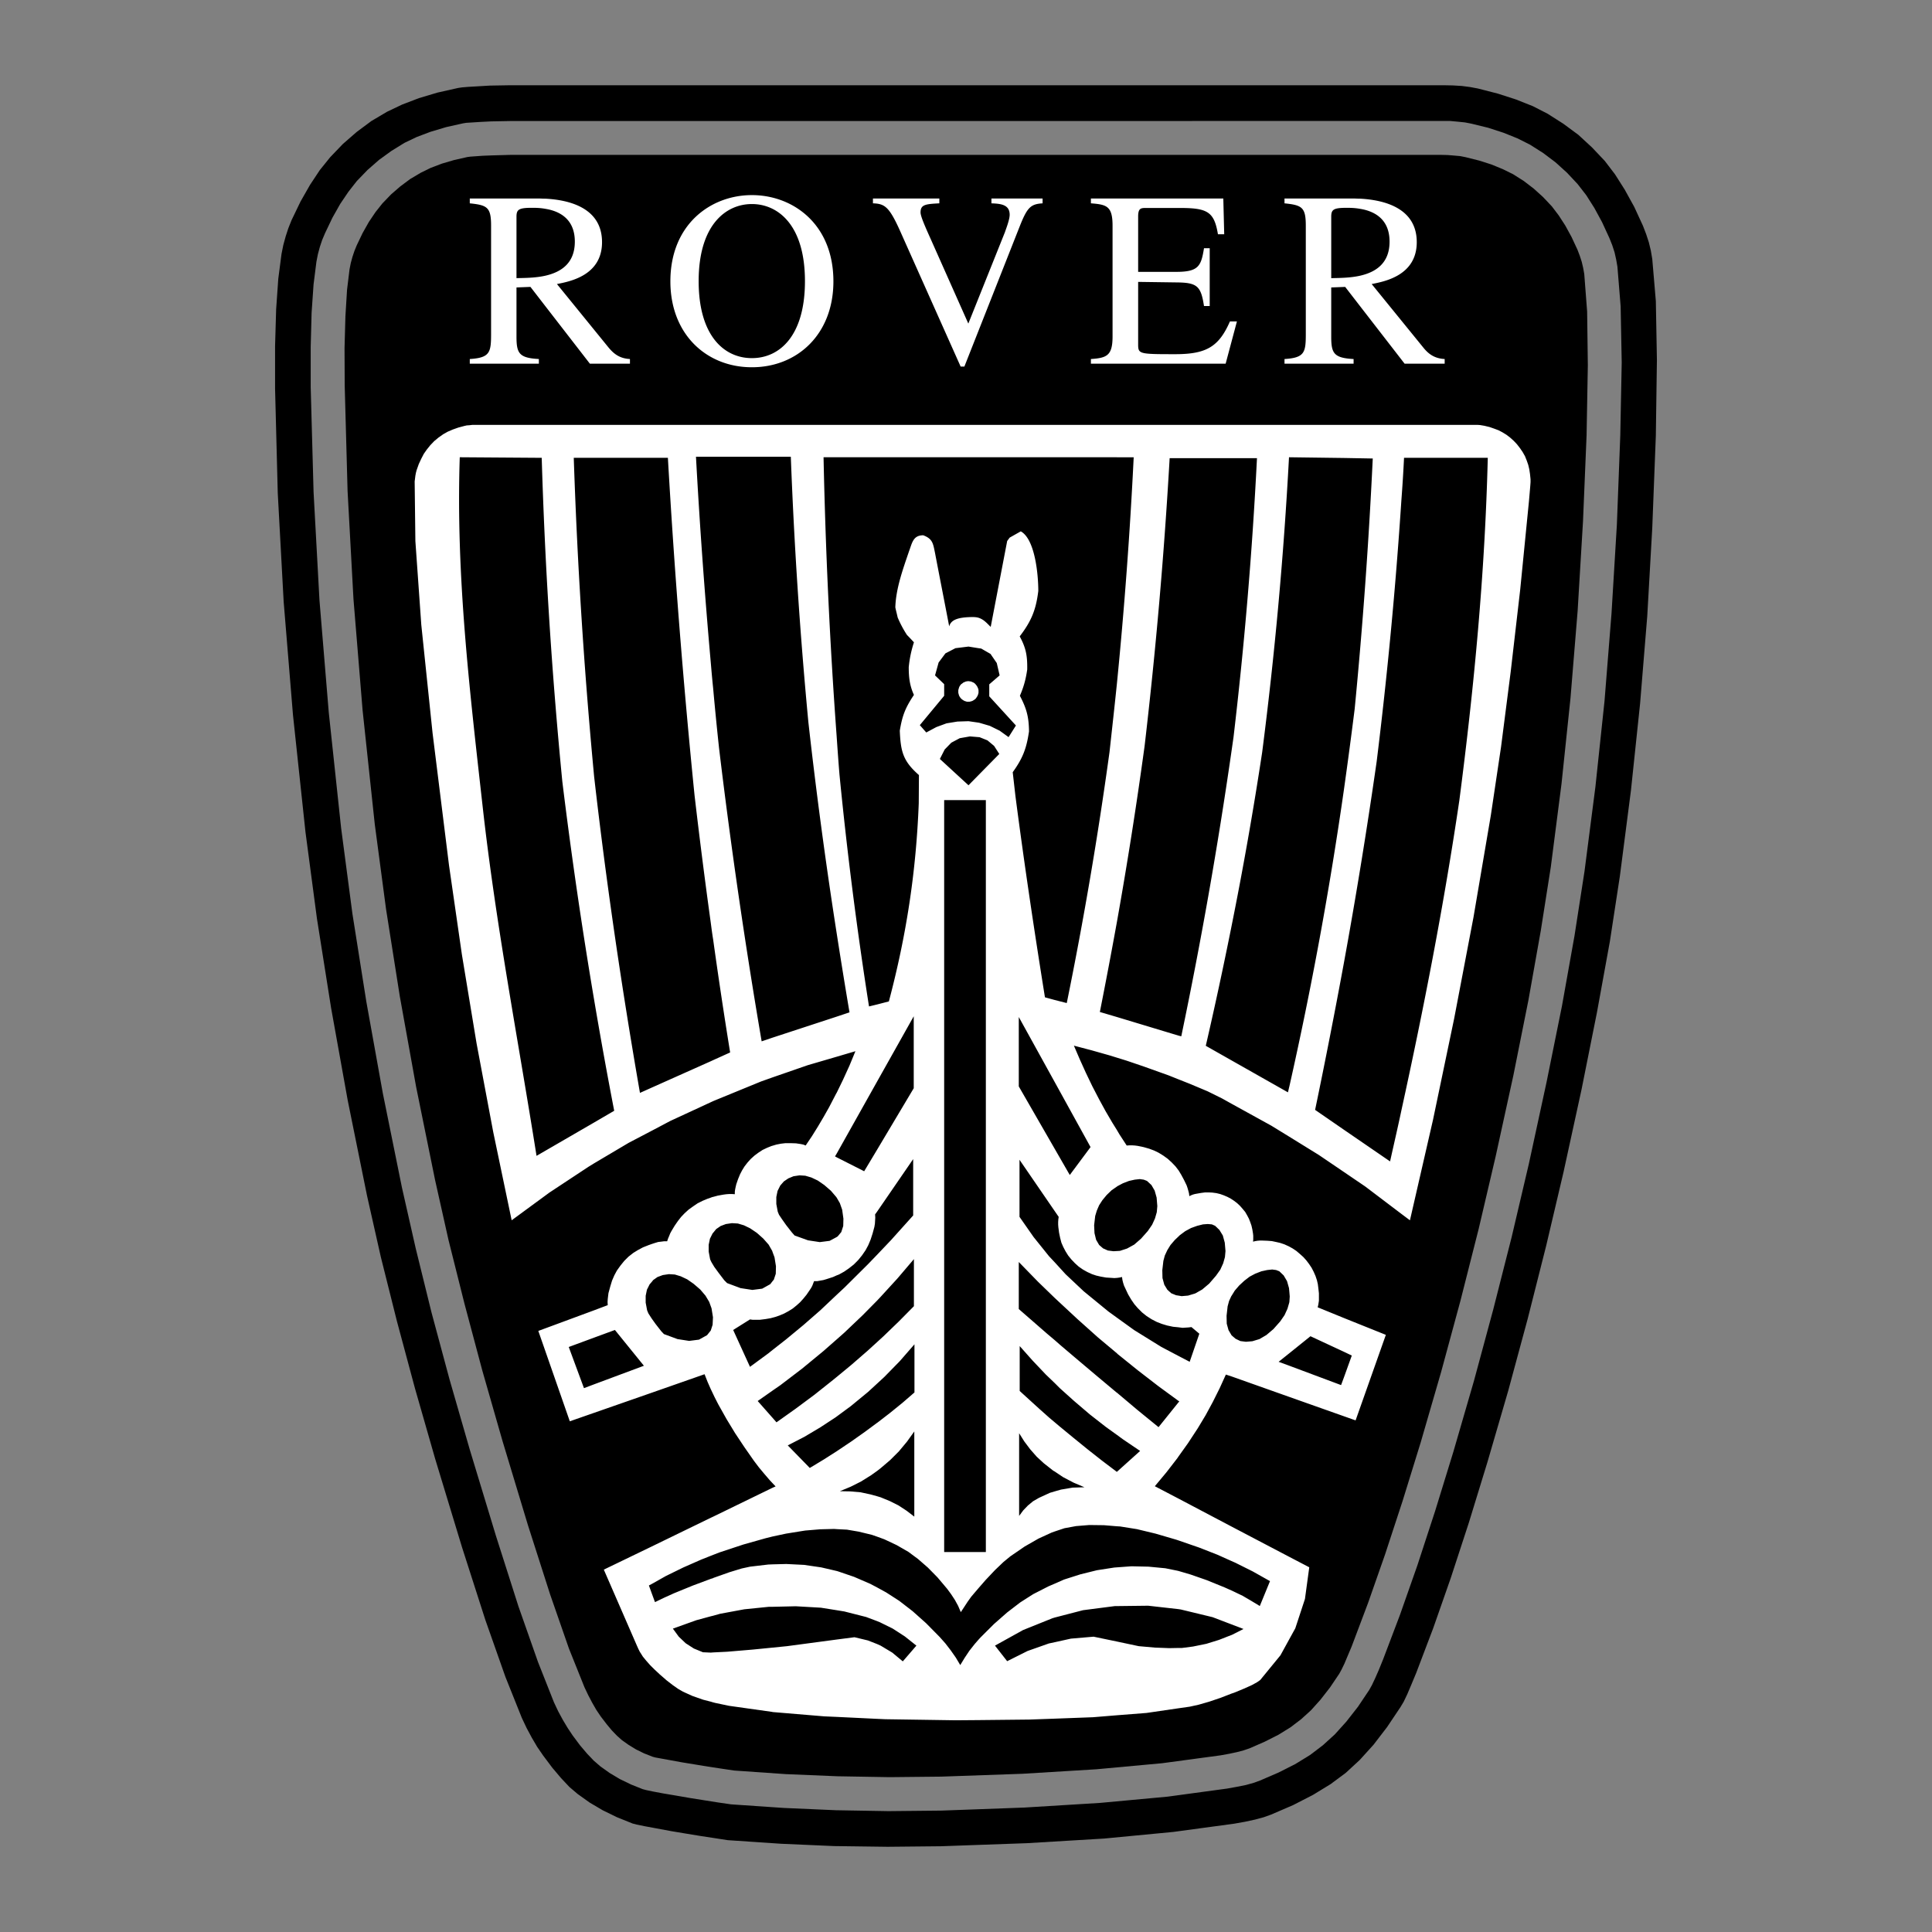 <svg xmlns="http://www.w3.org/2000/svg" width="2500" height="2500" viewBox="0 0 192.756 192.756"><rect x="0" y="0" width="192.756" height="192.756" fill="#808080" stroke="none"/><g fill-rule="evenodd" clip-rule="evenodd"><path fill="#fff" fill-opacity="0" d="M0 0h192.756v192.756H0V0z"/><path d="M73.24 176.646l-1.303-.195-1.304-.197-1.303-.215-1.303-.213-1.179-.215-.874-.16-.59-.107-.267-.073-.857-.337-.803-.395-.732-.445-.679-.483-.482-.427-.518-.538-.535-.642-.572-.748-.446-.662-.41-.713-.394-.75-.374-.785-1.554-3.875-1.874-5.391-2.214-6.91-2.535-8.391-2.017-7.035-1.786-6.695-1.589-6.338-1.339-5.981-1.892-9.3-1.625-9.016-1.375-8.713-1.124-8.463-1.215-11.372-.91-11.087-.589-10.801-.286-10.498-.017-3.75.088-3.177.162-2.642.25-2.054.125-.625.16-.589.196-.589.232-.571.589-1.232.625-1.107.661-.982.679-.857.874-.91.929-.804.981-.732 1.054-.625.982-.482 1.124-.428 1.215-.357 1.338-.303.286-.037.5-.035.732-.053.946-.037 1.893-.053h92.712l.732.018.661.054.589.053.536.107 1.357.34 1.23.392 1.126.464 1.017.5 1.072.679 1 .767.928.84.875.928.678.892.66 1.018.625 1.143.59 1.267.232.607.196.607.142.607.108.607.287 3.749.07 5.357-.125 6.98-.357 8.587-.536 8.946-.714 8.711-.893 8.517-1.07 8.319-1 6.356-1.233 6.928-1.5 7.498-1.765 8.068-1.698 7.25-1.82 7.176-1.928 7.106-2.035 7.017-1.805 5.838-1.75 5.338-1.695 4.838-1.642 4.357-.393.928-.322.768-.285.588-.233.429-.928 1.375-.945 1.213-.947 1.055-.983.892-1.052.803-1.213.75-1.375.695-1.518.663-.572.195-.678.18-.75.16-.875.16-5.82.785-6.588.607-7.355.448-8.106.285-5.16.053-5.177-.088-5.178-.215-5.159-.358z"/><path d="M100.842 99.484l-1.107-21.817c1.713-2.731 2.785-5.659 1.59-9.123-1.482-4.284-2.75-5.124-4.75-5.641-1.036-.268-3.696 1.303-4.302 4.213-.607 2.892-2 7.284.928 10.426l-2.107 22.566-15.782 6.123-4.66 1.893-4.571 2.125-4.231 2.215-4.088 2.428-3.963 2.623-1.571 1.162-1.268-6.088-1.642-8.785-1.464-8.837-1.286-8.855-1.642-13.193-1.107-10.73-.589-8.302-.053-5.945c.089-.625.339-1.178.643-1.731a4.413 4.413 0 0 1 1.66-1.535c.571-.25 1.107-.447 1.75-.5h99.889l.393.018c1.357.161 2.375.893 3.018 2.106.25.554.393 1.125.393 1.75-.035.607-.09 1.196-.143 1.803l-.893 8.801-.93 8.142-.963 7.48-1.018 6.802-1.732 10.123-1.91 10.069-2.105 10.053-1.68 7.336-2.303-1.73-4.678-3.195-4.838-2.982-4.98-2.75-1.537-.75-3.998-1.623-4.25-1.5-3.588-1.072-8.535-3.573z" fill="#000"/><path d="M54.44 19.823c-.25 0-.482-.018-.696-.018H46.87v.482c1.75.179 2.125.393 2.125 2.232v10.783c0 1.857-.107 2.393-2.125 2.518v.464h6.892v-.464c-1.982-.107-2.232-.571-2.232-2.25v-4.892l1.393-.054 1.518 1.964 4.41 5.695h3.999v-.463c-1.018-.054-1.606-.5-2.16-1.179l-5.124-6.302c1.267-.25 4.499-.839 4.499-4.178-.001-3.463-3.339-4.213-5.625-4.338zm81.287 7.677c1.535-.357 2.91-1.232 2.91-3.392 0-2.321-1.607-3.053-2.91-3.267-.572-.107-1.07-.107-1.375-.107-1.32 0-1.535.178-1.535.893v6.124c.822-.019 1.892-.019 2.91-.251zm0-7.677c2.268.125 5.623.875 5.623 4.338 0 3.338-3.23 3.928-4.498 4.178l5.123 6.302c.537.679 1.143 1.125 2.16 1.179v.464h-3.998l-4.41-5.695-1.518-1.964-1.393.054v4.892c0 1.678.25 2.142 2.232 2.25v.464h-6.893v-.465c2.018-.125 2.125-.661 2.125-2.518V22.519c0-1.839-.375-2.053-2.125-2.232v-.482h6.875c.214 0 .447.018.697.018zM75.007 35.73h.018c2.75 0 5.285-2.213 5.285-7.677 0-5.677-2.75-7.695-5.285-7.695h-.018c-2.535 0-5.302 2.018-5.302 7.695 0 5.464 2.553 7.677 5.302 7.677zm0-16.264h.018c4.071 0 8.124 2.875 8.124 8.605 0 5.303-3.625 8.57-8.124 8.57h-.018c-4.499 0-8.123-3.267-8.123-8.57 0-5.713 4.053-8.605 8.123-8.605zm29.013.339h-5.105v.482c.945.036 1.82.125 1.82 1.143 0 .518-.428 1.571-.465 1.714l-3.66 9.141-3.749-8.427c-.571-1.268-1.018-2.285-1.018-2.66 0-.786.482-.839 1.875-.911v-.482h-6.624v.482c1.161.036 1.606.339 2.642 2.607l6.106 13.676h.375l5.517-13.979c.75-1.893 1.088-2.232 2.285-2.303v-.483h.001zm19.388 12.265h-.697c-1.105 2.518-2.338 3.267-5.463 3.267-3.695 0-3.695-.018-3.695-1.053v-6.16l3.82.053c2.072.018 2.445.357 2.75 2.356h.57v-5.766h-.57c-.285 1.767-.535 2.356-2.75 2.356h-3.82v-5.517c0-.857.285-.857.822-.857h3.355c2.768 0 3.41.393 3.785 2.624h.625l-.09-3.57h-13.21v.482c1.57.125 2.16.268 2.16 2.232V33.57c0 1.91-.572 2.142-2.16 2.25v.464h13.443l1.125-4.214zM54.44 27.5c-1 .232-2.089.232-2.91.25v-6.124c0-.714.214-.893 1.536-.893.304 0 .821 0 1.375.107 1.303.214 2.91.946 2.91 3.267 0 2.161-1.375 3.036-2.911 3.393zM53.53 119.926l-2.481 1.822-1.839-8.803-1.661-8.836-1.463-8.856-1.286-8.908-1.643-13.211-1.125-10.802-.59-8.355-.071-5.945.036-.286.035-.286.054-.286.071-.268.215-.607.25-.535.25-.482.286-.411.357-.446.393-.411.429-.357.482-.339.446-.25.5-.214.553-.196.607-.161.231-.053.268-.018.304-.036H147.417l.25.018.215.036.215.036.518.125.463.161.43.161.375.196.41.25.375.286.357.321.32.339.305.393.268.393.232.411.178.446.143.411.107.446.072.482.053.518v.285l-.035.464-.055.643-.07.804-.875 8.837-.947 8.177-.963 7.498-1.018 6.82-1.732 10.176-1.928 10.105-2.107 10.088-2.303 10.033-.857-.643-3.605-2.732-2.125-1.445-2.5-1.697-2.945-1.82-1.803-1.107-3.982-2.195-.928-.518-1.445-.715-1.785-.75-1.125-.445-.982-.393-2.445-.875-1.732-.59-.982-.303-.75-.232-1.768-.5-1.768-.465.59 1.375.607 1.34.643 1.338.678 1.305.643 1.178.68 1.16.445.715.25.428.732 1.125.268-.018h.285l.27.018.268.035.605.125.555.16.482.18.445.215.465.285.445.32.41.375.375.393.287.375.018.02.268.445.268.5.268.553.09.268.072.25.07.27.035.285.18-.09.178-.07.197-.055.195-.035.41-.072.412-.053h.375l.355.018.395.053.375.09.355.125.375.16.34.18.053.035.27.178.303.232.285.268.268.305.25.303.197.34.178.34.125.32.125.357.09.393.07.428.02.197v.392l-.02.197.232-.055.215-.035.232-.018h.232l.5.018.463.035.43.09.393.09.428.143.43.195.07.037.322.178.375.25.355.303.34.305.303.338.27.357.25.375.213.41.18.412.143.428.09.393.053.428.053.482v.732l-.035.232-.035.215-.055.213 2.625 1.072 4.178 1.678-3.018 8.533-1.16-.41-5.445-1.928-5.785-2.053-.553-.18-.625 1.375-.678 1.357-.715 1.32-.785 1.305-.982 1.498-.945 1.322-.107.16-1.09 1.41-1.16 1.393 2.357 1.232 5.283 2.785 5.785 3.035 1.982 1.035-.43 3.16-.963 2.928-.59 1.07-.893 1.625-2.018 2.465-.303.213-.518.287-.787.355-.998.412-.27.09-1.053.41-1.16.393-1.053.303-.893.197-1.125.16-3.178.465-2.965.232-2.373.195-3.822.143-2.535.09-5.07.053-2.285.018-7.017-.105-.821-.037-4.034-.195-1.25-.055-5.124-.428-.071-.018-4.303-.607-1.356-.285-.215-.055-.231-.07-.768-.197-1.071-.375-.946-.428-.464-.268-.536-.375-.625-.482-.679-.59-.535-.5-.25-.248-.196-.197-.393-.447-.322-.393-.143-.23-.161-.25-.143-.287-.143-.32-3.303-7.588 4.803-2.32 5.874-2.857.231-.107 5.945-2.893.286-.125-.286-.303-.285-.303-.554-.645-.536-.643-.5-.66-.946-1.355-.928-1.395-.857-1.41-.821-1.463-.375-.732-.143-.303-.214-.447-.018-.035-.322-.732-.303-.768-5.249 1.838-5.785 2.018-2.41.84-3.142-9.016 5.552-2.053 1.375-.518-.018-.305.018-.303.036-.305.035-.285.179-.66.179-.59.232-.535.25-.465.356-.498.375-.465.429-.428.482-.377.464-.285.5-.268.589-.232.304-.107.321-.105.304-.09.303-.035.286-.037h.304l.089-.268.107-.25.107-.268.125-.232.322-.535.321-.465.321-.41.339-.357.411-.375.446-.32.447-.305.5-.25.464-.195.357-.125.143-.055.089-.018.464-.125.589-.105.286-.037.268-.018h.268l.286.018v-.25l.036-.25.054-.25.053-.23.179-.52.197-.48.214-.412.232-.375.304-.393.321-.357.375-.338.391-.29.411-.27.446-.213.446-.18.125-.035.357-.107.446-.088.464-.055h.5l.554.018.25.037.232.035.25.053.232.09.625-.928.589-.947.571-.965.554-.98.714-1.375.036-.053.643-1.322.643-1.41.589-1.428-1.874.553-2.875.84-3.5 1.213-1.16.412-4.57 1.873-.215.09-.231.107-4.053 1.875-1.821.963-2.321 1.215-3.464 2.053-.553.34-3.892 2.57-1.286.945zm86.284-69.984a456.412 456.412 0 0 1-2.463 26.03 528.471 528.471 0 0 1-3.268 20.085 645.163 645.163 0 0 1-2.875 14.676l2.875 1.982 4.605 3.16c.375-1.697.768-3.375 1.125-5.072 2.25-10.266 4.25-20.548 5.785-30.939 1.482-11.408 2.553-22.674 2.838-34.189h-8.355a156.791 156.791 0 0 1-.267 4.267zm-5.73-4.249l-5.445-.072h-.035a395.646 395.646 0 0 1-2.678 29.44 367.934 367.934 0 0 1-3.072 17.425 413.206 413.206 0 0 1-2.553 11.854l2.553 1.447 5.643 3.195c.053-.195.09-.393.143-.59a377.307 377.307 0 0 0 5.445-29.618c.375-2.66.732-5.338 1.07-8.034a507.895 507.895 0 0 0 1.805-24.995l-2.876-.052zm0 89.176l-3.338-1.553-2.107 1.695-1.07.857 1.07.393 5.16 1.93.285-.768.785-2.18-.785-.374zm-5.445-5.98l-.035-.375-.197-.695-.338-.572-.43-.41-.32-.125-.393-.053-.5.053-.572.125-.607.232-.57.303-.535.41-.518.482-.43.5-.32.518-.02.018-.23.5-.145.537-.105.945.018.785.178.643.285.482.02.035.393.34.482.232.553.07.643-.053.715-.215.695-.41.695-.59.68-.768.428-.623.287-.625.178-.607.018-.09.035-.535-.038-.464zm-5.785-83.179h-6.158a484.172 484.172 0 0 1-2.5 28.726 433.862 433.862 0 0 1-2.768 17.585 547.098 547.098 0 0 1-1.695 8.945l1.695.5 6.143 1.855.285.072a458.44 458.44 0 0 0 4.998-28.351c.072-.5.145-1 .215-1.5a414.655 414.655 0 0 0 2.34-27.833h-2.555v.001zm0 110.03l-1.393-.625-1.82-.713-2.07-.715-.215-.072-2.07-.605-1.857-.447-1.678-.268-.322-.018-1.285-.107-1.463-.018-1.322.107-1.16.213-.965.322-.303.107-1.32.605-1.375.787-1.43.98-.695.572-.84.803-.928.982-.715.82-.338.395-.393.463-.357.5-.339.518-.34.518-.268-.625-.321-.588-.375-.572-.393-.535-.964-1.143-.964-.982-.982-.855-.964-.715-1.178-.678-1.214-.572-.732-.268-.518-.18-1.321-.32-1.161-.197-1.035-.053-.25-.018-1.392.035-1.5.125-1.893.305-1.339.285-.714.178-2.214.625-2.375.785-.643.25-.231.09-.947.375-1.785.785-1.75.857-1.393.785-.304.16.304.84.304.822.928-.447.946-.428.964-.395.964-.393 1.768-.66.231-.07.018-.02 1.607-.57 1.231-.375.822-.178 1.821-.215.446-.018 1.357-.035 1.767.088 1.714.25 1.536.357.125.035 1.625.555 1.607.695.678.357.911.5 1.303.84 1.339 1.035 1.339 1.195 1.356 1.375.571.643.536.697.5.713.446.75.446-.732.464-.695.535-.678.375-.43.197-.215 1.34-1.338 1.32-1.16 1.303-1 1.285-.822 1.535-.785.625-.268.93-.41 1.623-.518 1.662-.412 1.73-.268.25-.018 1.465-.107 1.695.037 1.678.16 1.145.232.16.035 1.213.357 1.59.553 1.803.732.678.303.232.107.893.43.857.5.857.518 1.018-2.482-1.715-.965-1.748-.873-.392-.174zm0 6.321l-1.873-.715-3.178-.768-.232-.035-3.018-.34-3.125.037h-.195l-3.178.41-2.822.732-.23.07-2.93 1.178-2.803 1.555 1.215 1.553 2.035-1.018 2.125-.75.588-.125 1.607-.357 2.268-.195 2.32.482 2.18.463 1.605.143 1.447.055.91-.018h.357l1.105-.143 1.322-.27 1.268-.393 1.23-.482h.02l1.195-.605-1.213-.464zm-5.284-38.688l-.357.338-.43.5-.32.518-.25.537-.143.535-.107.928.018.785.18.662.303.498.393.357.482.197.232.035.32.055.643-.055.715-.215.695-.393.697-.588.678-.785.43-.607.285-.625.178-.625.055-.607-.072-.84-.195-.713-.34-.555-.428-.41-.322-.143-.41-.035-.482.035-.57.143-.607.215-.59.32-.535.395-.146.143zm0 9.051l-.537-.053-.588-.125-.535-.162-.5-.195-.518-.268-.5-.322-.447-.357-.428-.428-.34-.393-.32-.465-.305-.518-.285-.607-.125-.268-.09-.285-.07-.285-.037-.285-.25.053-.25.035h-.018l-.25.018-.25-.018-.57-.035-.518-.09-.465-.107-.428-.143-.465-.213-.445-.25-.412-.287-.375-.338-.357-.375-.32-.393-.268-.43-.232-.445-.178-.412-.125-.48-.107-.518-.072-.555-.018-.25v-.25l.018-.268.035-.25-.393-.57-3.516-5.125v5.695l1.41 2.018 1.535 1.91.57.607 1.09 1.195 1.803 1.697 2.465 2.018.838.607 1.732 1.248 2.713 1.68 1.697.893 1.125.588.963-2.803-.785-.66-.303.035-.287.018-.285.02-.303-.037-.124-.017zm0 7.338l-2-1.465-2.035-1.57-2.018-1.625-.09-.09-1.875-1.57-2.035-1.82-1.998-1.857-.287-.268-1.678-1.625-1.91-1.963v4.695l1.393 1.213 1.393 1.215.803.678.59.518 1.41 1.197 2.072 1.75 2.088 1.748.035.018 2.055 1.732 2.105 1.715 1.982-2.465.09-.107-.09-.054zm-6.142-94.141H82.166c.196 9.32.625 18.532 1.304 27.798.089 1.285.178 2.571.285 3.856a399.677 399.677 0 0 0 2.946 23.137l.803-.195 1.179-.305c1.75-6.605 2.714-12.907 2.981-19.763l.018-2.821c-1.588-1.393-1.821-2.339-1.91-4.428.25-1.517.554-2.285 1.411-3.57-.428-.929-.518-1.768-.518-2.768.09-.893.25-1.643.518-2.481-.232-.25-.464-.5-.696-.732a10.97 10.97 0 0 1-.928-1.749c-.072-.34-.161-.661-.232-1 .054-1.893.768-3.838 1.375-5.624.303-.803.393-1.571 1.41-1.571.946.357.982.821 1.179 1.785.464 2.428.946 4.874 1.41 7.302.179-.643.839-.911 2.302-.929.25 0 .447.018.625.071.555.179.857.572 1.215.911l1.643-8.569.25-.339 1.107-.625c1.428.786 1.748 4.32 1.748 5.945-.23 1.893-.695 3.018-1.855 4.535.643 1.178.768 1.964.75 3.303-.143.981-.34 1.714-.732 2.624.678 1.286.893 2.125.91 3.553-.25 1.714-.625 2.678-1.625 4.071l.268 2.357c.875 6.73 1.875 13.426 2.947 20.102l.98.268 1.197.305a393.26 393.26 0 0 0 4.266-25.049c.25-2.267.5-4.517.732-6.766a455.406 455.406 0 0 0 1.68-22.638h-1.681v-.001zm0 72.77l-.518.357-.5.482-.428.518-.322.5-.23.535-.162.535-.107.93.037.785.16.66.303.518.393.34.482.215.555.07.338-.018.305-.018.713-.232.715-.393.678-.59.68-.768.428-.625.285-.625.18-.625.053-.605-.07-.857-.197-.697-.322-.553-.445-.41-.322-.125-.393-.055-.5.055-.57.125-.607.232-.57.303-.042.036zm0 24.763l-1.07-.768-1.625-1.268-1.57-1.34-1.43-1.285-.5-.5-.893-.857-1.32-1.393-1.285-1.445v4.48l.98.893.982.893.982.875.553.465.465.393 1.41 1.16 1.428 1.16 1.43 1.125 1.463 1.107 2.322-2.088-1.715-1.162-.607-.445zm-6.196-35.189l-3.588-6.498v6.926l3.588 6.232 1.5 2.605 2.072-2.785-3.572-6.48zm0 38.849l-.16-.09-.928-.732-.715-.66-.643-.732-.59-.785-.518-.822v8.25l.412-.555.463-.482.518-.428.59-.34 1.09-.5.48-.143.625-.178 1.16-.197 1.18-.035-1.09-.465-1.053-.553-.821-.553zM97.627 64.67l-1-.161-1.303.161-1 .518-.679.911-.356 1.285.91.875v1.16l-2.428 2.928.643.732 1-.536 1.018-.375 1.089-.178 1.106-.036 1 .143.09.018 1.035.303.982.482.893.643.732-1.16-2.66-2.91v-1.196l1.035-.893-.285-1.231-.625-.911-.93-.536-.267-.036zm0 8.873l-.856-.071-1.018.179-.839.446-.661.679-.482.946 2.856 2.625 1-1.018 2.072-2.106-.518-.804-.662-.553-.803-.322h-.089v-.001zm0 6.285H94.2v75.02h4.159v-75.02h-.732zm-10.123 81.91l-1.089-.41-2.178-.553-.768-.125-1.571-.25-2.5-.143-2.303.053h-.375l-2.464.25-2.41.447-.697.195-.231.055-1.446.393-2.339.838.589.805.696.66.804.518.91.375.786.035.231-.018 1.411-.07 2.553-.215 1.981-.197 1.429-.143 4.945-.66 1.785-.232 1.339.322.91.357.357.16 1.161.695 1.053.875 1.356-1.57-1.142-.91-1.214-.787-1.303-.643-.266-.107zm0-53.826l-4.034 7.193-.161.268.161.09 2.749 1.393 1.285-2.143 3.66-6.141v-7.178l-3.66 6.518zm0 12.979l-.196.268.018.322-.018.303-.018.305-.053.32-.179.66-.197.607-.232.553-.268.5-.356.518-.393.482-.428.43-.5.393-.464.32-.518.287-.232.088-.357.162-.661.213-.303.09-.304.053-.304.055h-.321l-.089.232-.089.23-.125.232-.143.215-.304.445-.321.393-.321.357-.339.305-.393.32-.429.268-.429.232-.464.197-.411.143-.268.072-.196.053-.518.09-.554.07h-.75l-.25-.035-1.678 1.053 1.678 3.678 1.821-1.338.446-.357 1.321-1.035 1.731-1.43 1.696-1.48 1.625-1.535.785-.732 2.356-2.34.893-.928 1.393-1.465 2.214-2.463v-5.623l-3.604 5.247zm0 8.873l-1.446 1.465-1.838 1.748-.75.662-1.321 1.16-2.125 1.75-2.178 1.66-.75.518-1.5 1.053 1.5 1.697.375.428 1.91-1.357 1.875-1.393 1.839-1.463.375-.305 1.428-1.178 1.625-1.41.981-.893.625-.572 1.535-1.48 1.518-1.535v-4.697l-1.643 1.93-1.714 1.873-.321.339zm0 8.283l-.893.822-1.713 1.41-1.428 1.053-.072.055-1.553 1.018-1.589.945-1.66.857 2.196 2.25 1.392-.84 1.286-.82.107-.072 1.357-.91 1.339-.947 1.231-.91.054-.035 1.25-.965 1.232-1 1.196-1.035v-4.803l-1.464 1.68-1.535 1.57-.733.677zm0 8.713l-.606.43-1 .625-1.035.518-1.071.445 1.035.018 1.036.09 1 .215.643.178.357.107.911.375.857.428.821.537.768.588v-8.498l-.732 1.018-.803.965-.875.875-.964.82-.342.266zm10.123-77.84V69.117l-.035.143-.053.143-.072.125-.072.107-.07.089-.09.071-.107.071-.125.072-.125.036-.143.036h-.268l-.107-.036-.125-.036-.125-.072-.107-.071-.107-.089-.089-.107-.072-.107-.053-.106-.036-.125-.036-.143v-.268l.036-.125.036-.125.053-.125.072-.107.089-.107.107-.071.107-.089.125-.054.125-.054.107-.018.143-.018.125.018.143.018.125.054.125.054.107.071.09.089.07.089.072.089.072.143.053.125.035.143v.07zM83.47 93.075a487.625 487.625 0 0 1-2.821-21.049A467.615 467.615 0 0 1 78.9 45.568h-9.462c.375 6.909.875 13.747 1.482 20.603.071.839.143 1.66.231 2.499.179 2 .375 3.981.59 5.981a593.035 593.035 0 0 0 4.249 29.244l1.106-.375 6.374-2.088 1.285-.43a604.917 604.917 0 0 1-1.285-7.927zm0 26.405l.321.553.232.66.125.895-.018.73-.196.607-.357.43-.107.07-.696.375-.982.125-1.178-.178-1.339-.482-.268-.305-.572-.73-.428-.607-.286-.428-.125-.305-.143-.768v-.697l.125-.605.268-.537.357-.41.446-.303.518-.215.607-.09.571.037.607.178.643.305.643.445.661.572.518.605.053.073zm-6.374 8.321l.107-.125.196-.59.018-.75-.143-.893-.179-.482-.053-.16-.357-.625-.536-.607-.643-.57-.66-.447-.625-.303-.607-.18-.589-.035-.607.09-.518.195-.446.305-.304.375-.053.053-.178.357-.089.178-.125.607v.678l.143.768.072.162.071.143.161.268.107.18.429.588.571.75.285.285 1.339.5 1.178.18.982-.125.803-.447.25-.323zm-5.945-34.065c-.089-.536-.161-1.089-.231-1.625a602.898 602.898 0 0 1-1.625-12.765 785.23 785.23 0 0 1-2.66-33.671h-9.391a521.042 521.042 0 0 0 1.982 31.267c.02.208.036.416.06.624 1.21 10.583 2.737 20.974 4.563 31.472l1.196-.537 5.874-2.623.231-.107 1.696-.768a499.849 499.849 0 0 1-1.695-11.267zm-.232 38.991l.178-.553.036-.75-.143-.893-.071-.195-.161-.447-.375-.625-.518-.607-.661-.57-.643-.447-.643-.303-.589-.178-.589-.037-.607.09-.535.197-.429.303-.125.16-.232.268-.268.535-.125.607v.68l.143.768.125.303.286.447.071.105.357.5.571.732.268.285 1.356.5 1.161.18.982-.125.804-.447.357-.445.019-.038zm-11.658 5.392l4.981-1.857-2.892-3.57-2.089.768-2.517.93 1.518 4.105.999-.376zm0-38.455a485.891 485.891 0 0 0 2.018 11.158L59.261 112l-5.731 3.32c-1.839-11.604-4.07-23.138-5.374-34.832-1.303-11.658-2.678-23.066-2.286-34.868l7.659.054h.518c.322 10.837 1 21.478 2.054 32.279a482.01 482.01 0 0 0 3.16 21.711z" fill="#fff"/><path d="M72.597 183.592l-1.393-.215-1.393-.213-1.41-.232-1.393-.232-1.535-.285-1.161-.215-.786-.16-.411-.107-1.553-.625-1.428-.697-1.303-.768-1.196-.855-.821-.697-.839-.893-.875-1.035-.911-1.215-.589-.855-.535-.912-.518-.963-.482-1.018-1.643-4.107-2-5.678-2.321-7.23-2.678-8.818-2.017-7.035-1.804-6.713-1.606-6.408-1.375-6.107-1.928-9.516-1.66-9.229-1.411-8.91-1.143-8.623-1.25-11.712-.928-11.283-.589-10.837-.268-10.409v-4.249l.107-3.678.214-3.053.321-2.463.179-.893.235-.859.268-.821.321-.804.893-1.856.946-1.661.982-1.482 1.036-1.285 1.267-1.321 1.375-1.196 1.464-1.089 1.571-.929 1.5-.714L41.8 9.79l1.856-.554 2.071-.464.375-.054.643-.054.928-.053 1.197-.071 2.053-.035H144.01l.947.018.893.054.82.107.768.143 2.018.518 1.822.589 1.66.661 1.463.75 1.572 1 1.5 1.107 1.355 1.25 1.285 1.357 1.02 1.339.963 1.518.947 1.714.873 1.893.322.839.268.821.197.817.143.839.357 4.196.107 5.874-.107 7.552-.357 9.212-.5 8.802-.715 8.73-.91 8.641-1.107 8.569-.998 6.517-1.287 7.07-1.535 7.678-1.803 8.266-1.732 7.355-1.838 7.266-1.947 7.195-2.07 7.105-1.857 6.053-1.803 5.516-1.75 5-1.695 4.463-.482 1.16-.41.965-.357.75-.32.535-1.34 2-1.357 1.768-1.375 1.518-1.393 1.285-1.516 1.125-1.75 1.07-1.982 1.018-2.195.947-.75.268-.857.232-.982.213-1.105.197-6.053.82-6.91.662-7.73.463-6.052.215-2.5.09-5.32.053-5.338-.07-5.302-.232-5.326-.359zM96.378 12.075H50.959l-1.964.036-1.071.054-.821.053-.59.036-.321.053-1.678.375-1.553.464-1.375.518-1.232.589-1.303.804-1.232.893-1.143 1-1.071 1.107-.839 1.071-.821 1.214-.786 1.393-.732 1.536-.286.678-.232.696-.196.732-.143.732-.286 2.268-.196 2.838-.089 3.41v3.999l.286 10.462.589 10.802.928 11.194 1.232 11.533 1.125 8.534 1.393 8.802 1.643 9.123 1.911 9.426 1.375 6.07 1.571 6.373 1.803 6.695 2.018 6.998 2.606 8.588 2.25 7.053 1.946 5.535 1.589 4.016.428.91.464.857.482.805.5.75.732.98.697.822.678.713.661.572.928.66 1.018.607 1.107.535 1.16.465.34.09.678.143 1.036.195 1.375.232 1.339.232 1.357.215 1.339.213 1.357.197 5.231.357 5.231.23 5.249.09 5.249-.053 2.482-.09 5.839-.215 7.533-.463 6.748-.625 5.928-.805.982-.178.893-.178.768-.215.643-.232 1.857-.803 1.66-.84 1.48-.91 1.27-.965 1.195-1.088 1.143-1.268 1.16-1.482 1.125-1.678.268-.482.322-.68.375-.855.428-1.055 1.678-4.426 1.732-4.928 1.768-5.41 1.82-5.91 2.053-7.07 1.93-7.141 1.838-7.23 1.715-7.301 1.768-8.16 1.535-7.588 1.25-6.998.998-6.427 1.09-8.444.91-8.57.697-8.73.535-8.855.34-8.909.143-7.266-.107-5.606-.322-3.964-.125-.714-.16-.714-.232-.714-.285-.714-.732-1.588-.768-1.411-.803-1.268-.857-1.107-1.07-1.143-1.143-1.036-1.232-.928-1.322-.839-1.248-.625-1.375-.554-1.535-.5-1.68-.411-.643-.125-.695-.071-.768-.071H96.378v.003z"/></g></svg>
